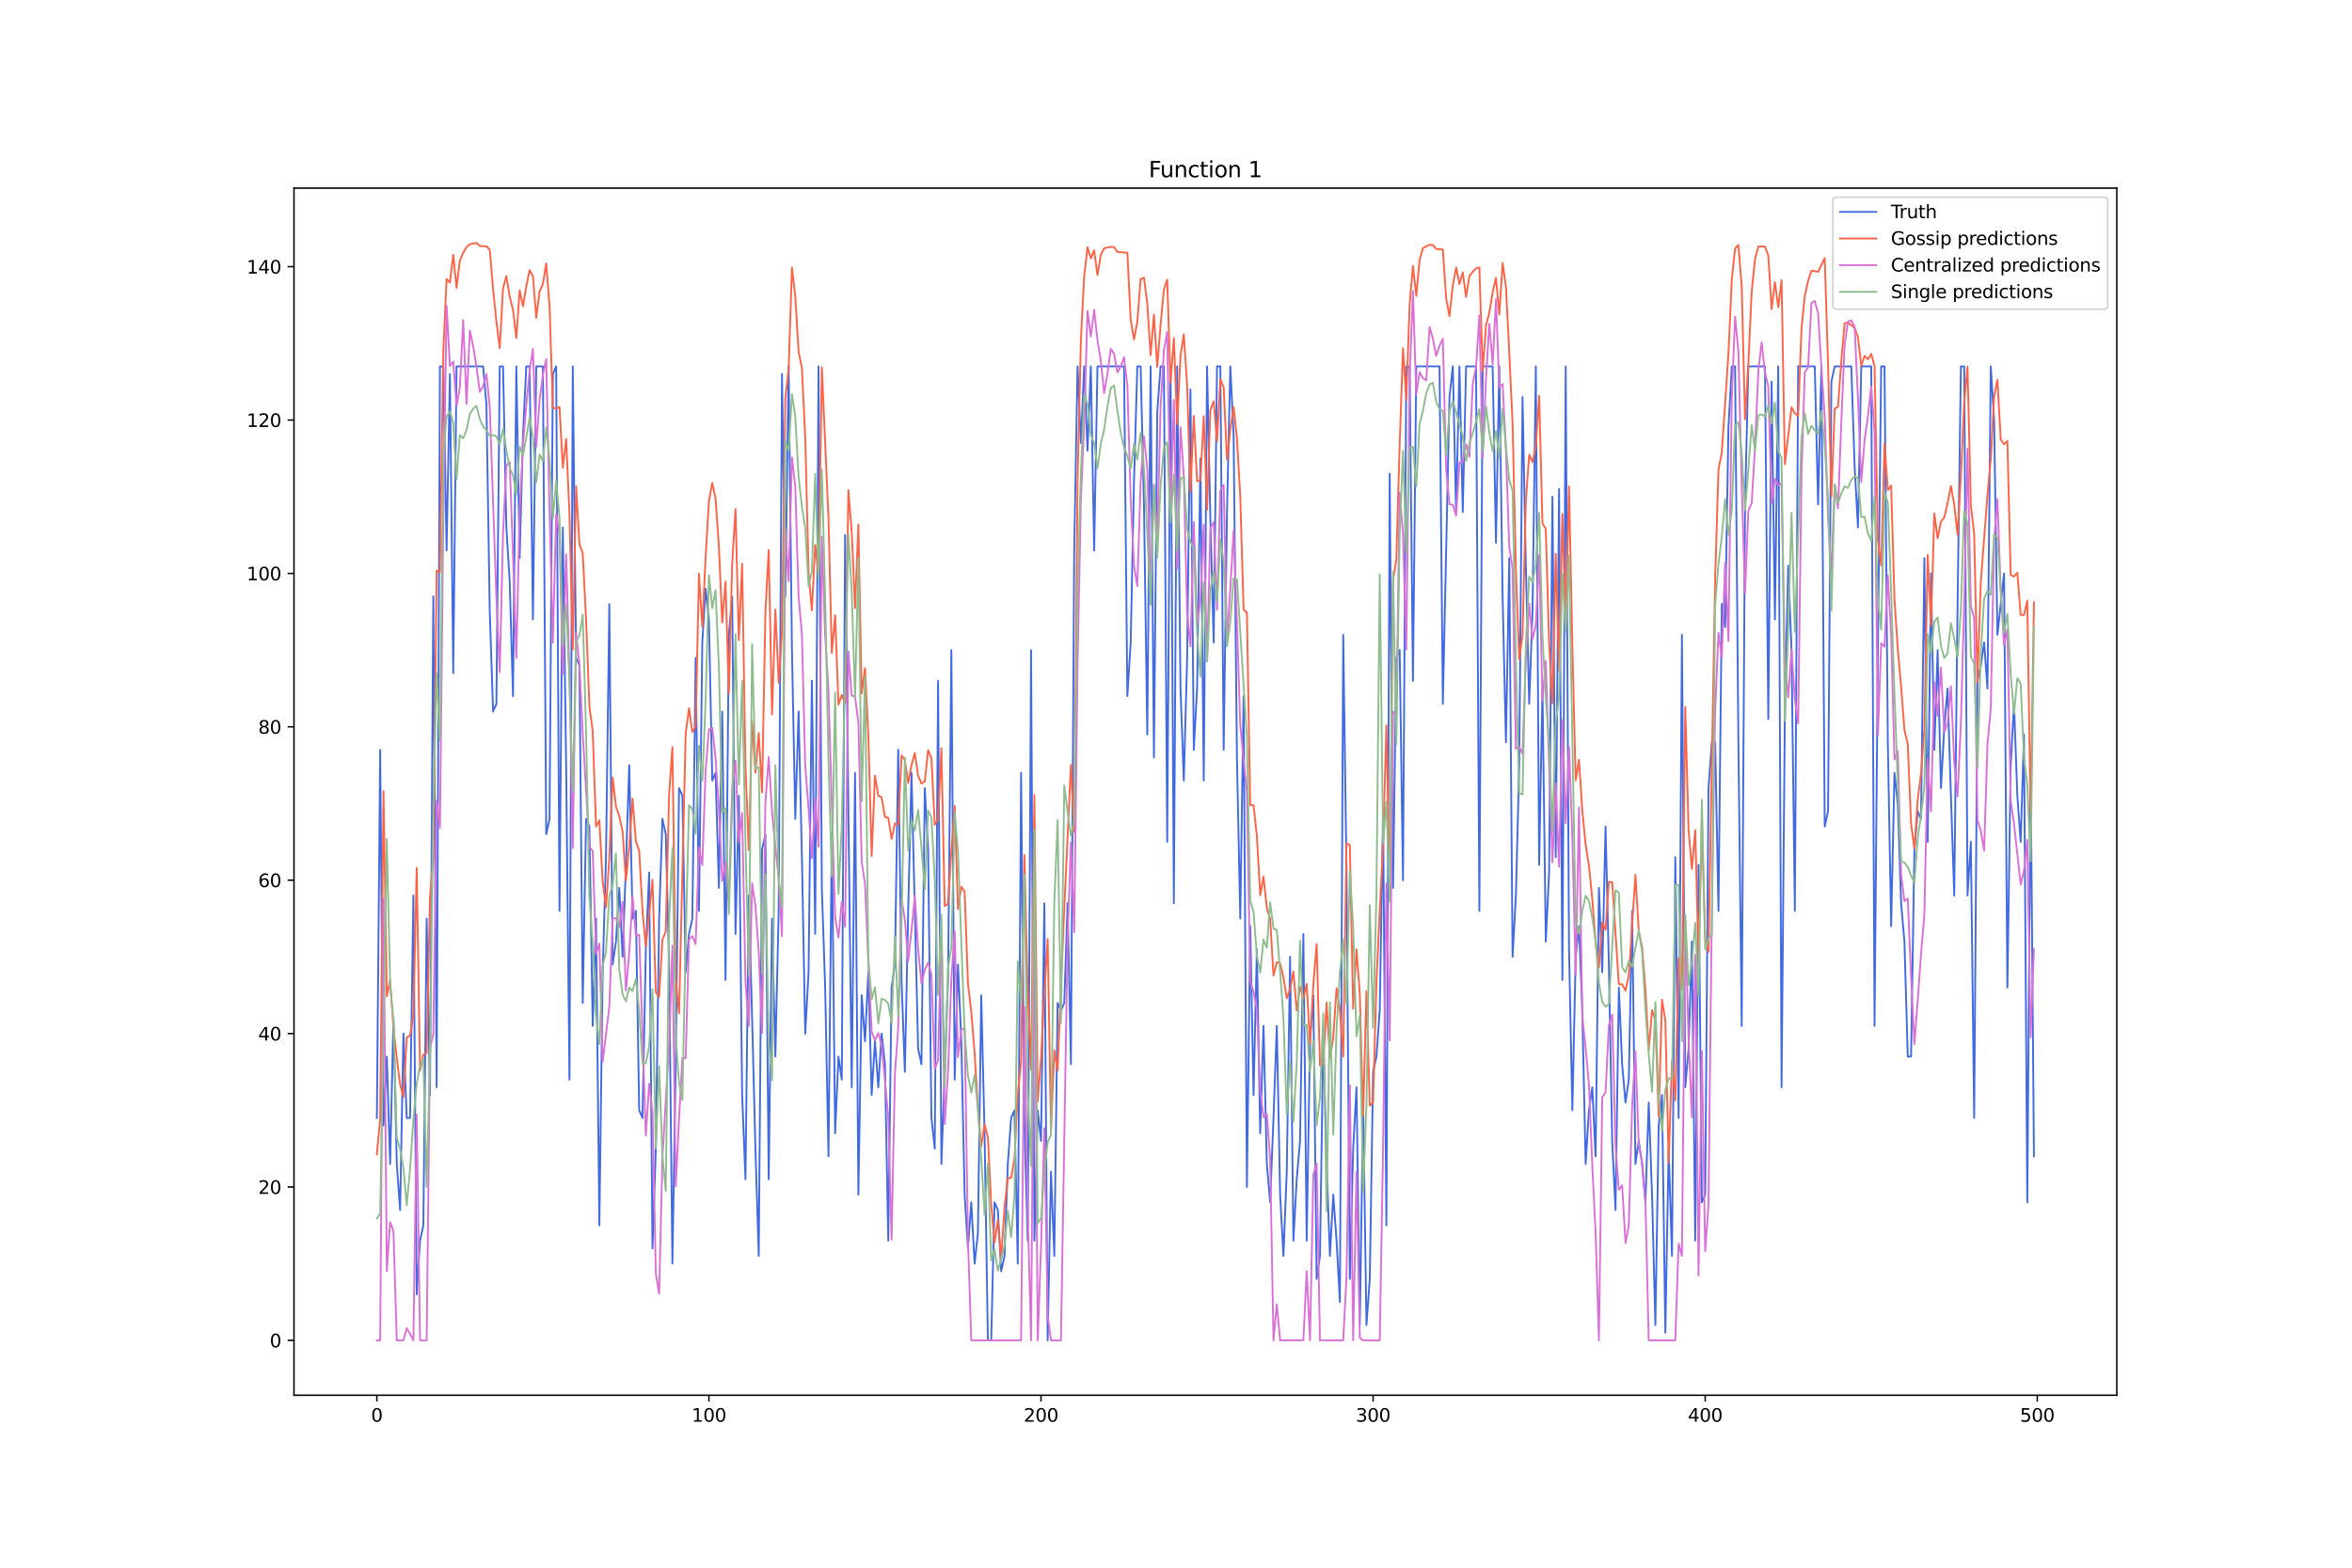 <?xml version="1.0" encoding="utf-8" standalone="no"?>
<!DOCTYPE svg PUBLIC "-//W3C//DTD SVG 1.1//EN"
  "http://www.w3.org/Graphics/SVG/1.1/DTD/svg11.dtd">
<svg xmlns:xlink="http://www.w3.org/1999/xlink" width="1296pt" height="864pt" viewBox="0 0 1296 864" xmlns="http://www.w3.org/2000/svg" version="1.1">
 <defs>
  <style type="text/css">*{stroke-linejoin: round; stroke-linecap: butt}</style>
 </defs>
 <g id="figure_1">
  <g id="patch_1">
   <path d="M 0 864 
L 1296 864 
L 1296 0 
L 0 0 
z
" style="fill: #ffffff"/>
  </g>
  <g id="axes_1">
   <g id="patch_2">
    <path d="M 162 768.96 
L 1166.4 768.96 
L 1166.4 103.68 
L 162 103.68 
z
" style="fill: #ffffff"/>
   </g>
   <g id="matplotlib.axis_1">
    <g id="xtick_1">
     <g id="line2d_1">
      <defs>
       <path id="m4242799172" d="M 0 0 
L 0 3.5 
" style="stroke: #000000; stroke-width: 0.8"/>
      </defs>
      <g>
       <use xlink:href="#m4242799172" x="207.655" y="768.96" style="stroke: #000000; stroke-width: 0.8"/>
      </g>
     </g>
     <g id="text_1">
      <!-- 0 -->
      <g transform="translate(204.473 783.558) scale(0.1 -0.1)">
       <defs>
        <path id="DejaVuSans-30" d="M 2034 4250 
Q 1547 4250 1301 3770 
Q 1056 3291 1056 2328 
Q 1056 1369 1301 889 
Q 1547 409 2034 409 
Q 2525 409 2770 889 
Q 3016 1369 3016 2328 
Q 3016 3291 2770 3770 
Q 2525 4250 2034 4250 
z
M 2034 4750 
Q 2819 4750 3233 4129 
Q 3647 3509 3647 2328 
Q 3647 1150 3233 529 
Q 2819 -91 2034 -91 
Q 1250 -91 836 529 
Q 422 1150 422 2328 
Q 422 3509 836 4129 
Q 1250 4750 2034 4750 
z
" transform="scale(0.016)"/>
       </defs>
       <use xlink:href="#DejaVuSans-30"/>
      </g>
     </g>
    </g>
    <g id="xtick_2">
     <g id="line2d_2">
      <g>
       <use xlink:href="#m4242799172" x="390.639" y="768.96" style="stroke: #000000; stroke-width: 0.8"/>
      </g>
     </g>
     <g id="text_2">
      <!-- 100 -->
      <g transform="translate(381.095 783.558) scale(0.1 -0.1)">
       <defs>
        <path id="DejaVuSans-31" d="M 794 531 
L 1825 531 
L 1825 4091 
L 703 3866 
L 703 4441 
L 1819 4666 
L 2450 4666 
L 2450 531 
L 3481 531 
L 3481 0 
L 794 0 
L 794 531 
z
" transform="scale(0.016)"/>
       </defs>
       <use xlink:href="#DejaVuSans-31"/>
       <use xlink:href="#DejaVuSans-30" x="63.623"/>
       <use xlink:href="#DejaVuSans-30" x="127.246"/>
      </g>
     </g>
    </g>
    <g id="xtick_3">
     <g id="line2d_3">
      <g>
       <use xlink:href="#m4242799172" x="573.623" y="768.96" style="stroke: #000000; stroke-width: 0.8"/>
      </g>
     </g>
     <g id="text_3">
      <!-- 200 -->
      <g transform="translate(564.079 783.558) scale(0.1 -0.1)">
       <defs>
        <path id="DejaVuSans-32" d="M 1228 531 
L 3431 531 
L 3431 0 
L 469 0 
L 469 531 
Q 828 903 1448 1529 
Q 2069 2156 2228 2338 
Q 2531 2678 2651 2914 
Q 2772 3150 2772 3378 
Q 2772 3750 2511 3984 
Q 2250 4219 1831 4219 
Q 1534 4219 1204 4116 
Q 875 4013 500 3803 
L 500 4441 
Q 881 4594 1212 4672 
Q 1544 4750 1819 4750 
Q 2544 4750 2975 4387 
Q 3406 4025 3406 3419 
Q 3406 3131 3298 2873 
Q 3191 2616 2906 2266 
Q 2828 2175 2409 1742 
Q 1991 1309 1228 531 
z
" transform="scale(0.016)"/>
       </defs>
       <use xlink:href="#DejaVuSans-32"/>
       <use xlink:href="#DejaVuSans-30" x="63.623"/>
       <use xlink:href="#DejaVuSans-30" x="127.246"/>
      </g>
     </g>
    </g>
    <g id="xtick_4">
     <g id="line2d_4">
      <g>
       <use xlink:href="#m4242799172" x="756.607" y="768.96" style="stroke: #000000; stroke-width: 0.8"/>
      </g>
     </g>
     <g id="text_4">
      <!-- 300 -->
      <g transform="translate(747.063 783.558) scale(0.1 -0.1)">
       <defs>
        <path id="DejaVuSans-33" d="M 2597 2516 
Q 3050 2419 3304 2112 
Q 3559 1806 3559 1356 
Q 3559 666 3084 287 
Q 2609 -91 1734 -91 
Q 1441 -91 1130 -33 
Q 819 25 488 141 
L 488 750 
Q 750 597 1062 519 
Q 1375 441 1716 441 
Q 2309 441 2620 675 
Q 2931 909 2931 1356 
Q 2931 1769 2642 2001 
Q 2353 2234 1838 2234 
L 1294 2234 
L 1294 2753 
L 1863 2753 
Q 2328 2753 2575 2939 
Q 2822 3125 2822 3475 
Q 2822 3834 2567 4026 
Q 2313 4219 1838 4219 
Q 1578 4219 1281 4162 
Q 984 4106 628 3988 
L 628 4550 
Q 988 4650 1302 4700 
Q 1616 4750 1894 4750 
Q 2613 4750 3031 4423 
Q 3450 4097 3450 3541 
Q 3450 3153 3228 2886 
Q 3006 2619 2597 2516 
z
" transform="scale(0.016)"/>
       </defs>
       <use xlink:href="#DejaVuSans-33"/>
       <use xlink:href="#DejaVuSans-30" x="63.623"/>
       <use xlink:href="#DejaVuSans-30" x="127.246"/>
      </g>
     </g>
    </g>
    <g id="xtick_5">
     <g id="line2d_5">
      <g>
       <use xlink:href="#m4242799172" x="939.591" y="768.96" style="stroke: #000000; stroke-width: 0.8"/>
      </g>
     </g>
     <g id="text_5">
      <!-- 400 -->
      <g transform="translate(930.047 783.558) scale(0.1 -0.1)">
       <defs>
        <path id="DejaVuSans-34" d="M 2419 4116 
L 825 1625 
L 2419 1625 
L 2419 4116 
z
M 2253 4666 
L 3047 4666 
L 3047 1625 
L 3713 1625 
L 3713 1100 
L 3047 1100 
L 3047 0 
L 2419 0 
L 2419 1100 
L 313 1100 
L 313 1709 
L 2253 4666 
z
" transform="scale(0.016)"/>
       </defs>
       <use xlink:href="#DejaVuSans-34"/>
       <use xlink:href="#DejaVuSans-30" x="63.623"/>
       <use xlink:href="#DejaVuSans-30" x="127.246"/>
      </g>
     </g>
    </g>
    <g id="xtick_6">
     <g id="line2d_6">
      <g>
       <use xlink:href="#m4242799172" x="1122.575" y="768.96" style="stroke: #000000; stroke-width: 0.8"/>
      </g>
     </g>
     <g id="text_6">
      <!-- 500 -->
      <g transform="translate(1113.032 783.558) scale(0.1 -0.1)">
       <defs>
        <path id="DejaVuSans-35" d="M 691 4666 
L 3169 4666 
L 3169 4134 
L 1269 4134 
L 1269 2991 
Q 1406 3038 1543 3061 
Q 1681 3084 1819 3084 
Q 2600 3084 3056 2656 
Q 3513 2228 3513 1497 
Q 3513 744 3044 326 
Q 2575 -91 1722 -91 
Q 1428 -91 1123 -41 
Q 819 9 494 109 
L 494 744 
Q 775 591 1075 516 
Q 1375 441 1709 441 
Q 2250 441 2565 725 
Q 2881 1009 2881 1497 
Q 2881 1984 2565 2268 
Q 2250 2553 1709 2553 
Q 1456 2553 1204 2497 
Q 953 2441 691 2322 
L 691 4666 
z
" transform="scale(0.016)"/>
       </defs>
       <use xlink:href="#DejaVuSans-35"/>
       <use xlink:href="#DejaVuSans-30" x="63.623"/>
       <use xlink:href="#DejaVuSans-30" x="127.246"/>
      </g>
     </g>
    </g>
   </g>
   <g id="matplotlib.axis_2">
    <g id="ytick_1">
     <g id="line2d_7">
      <defs>
       <path id="m49638435aa" d="M 0 0 
L -3.5 0 
" style="stroke: #000000; stroke-width: 0.8"/>
      </defs>
      <g>
       <use xlink:href="#m49638435aa" x="162" y="738.72" style="stroke: #000000; stroke-width: 0.8"/>
      </g>
     </g>
     <g id="text_7">
      <!-- 0 -->
      <g transform="translate(148.637 742.519) scale(0.1 -0.1)">
       <use xlink:href="#DejaVuSans-30"/>
      </g>
     </g>
    </g>
    <g id="ytick_2">
     <g id="line2d_8">
      <g>
       <use xlink:href="#m49638435aa" x="162" y="654.184" style="stroke: #000000; stroke-width: 0.8"/>
      </g>
     </g>
     <g id="text_8">
      <!-- 20 -->
      <g transform="translate(142.275 657.983) scale(0.1 -0.1)">
       <use xlink:href="#DejaVuSans-32"/>
       <use xlink:href="#DejaVuSans-30" x="63.623"/>
      </g>
     </g>
    </g>
    <g id="ytick_3">
     <g id="line2d_9">
      <g>
       <use xlink:href="#m49638435aa" x="162" y="569.648" style="stroke: #000000; stroke-width: 0.8"/>
      </g>
     </g>
     <g id="text_9">
      <!-- 40 -->
      <g transform="translate(142.275 573.448) scale(0.1 -0.1)">
       <use xlink:href="#DejaVuSans-34"/>
       <use xlink:href="#DejaVuSans-30" x="63.623"/>
      </g>
     </g>
    </g>
    <g id="ytick_4">
     <g id="line2d_10">
      <g>
       <use xlink:href="#m49638435aa" x="162" y="485.113" style="stroke: #000000; stroke-width: 0.8"/>
      </g>
     </g>
     <g id="text_10">
      <!-- 60 -->
      <g transform="translate(142.275 488.912) scale(0.1 -0.1)">
       <defs>
        <path id="DejaVuSans-36" d="M 2113 2584 
Q 1688 2584 1439 2293 
Q 1191 2003 1191 1497 
Q 1191 994 1439 701 
Q 1688 409 2113 409 
Q 2538 409 2786 701 
Q 3034 994 3034 1497 
Q 3034 2003 2786 2293 
Q 2538 2584 2113 2584 
z
M 3366 4563 
L 3366 3988 
Q 3128 4100 2886 4159 
Q 2644 4219 2406 4219 
Q 1781 4219 1451 3797 
Q 1122 3375 1075 2522 
Q 1259 2794 1537 2939 
Q 1816 3084 2150 3084 
Q 2853 3084 3261 2657 
Q 3669 2231 3669 1497 
Q 3669 778 3244 343 
Q 2819 -91 2113 -91 
Q 1303 -91 875 529 
Q 447 1150 447 2328 
Q 447 3434 972 4092 
Q 1497 4750 2381 4750 
Q 2619 4750 2861 4703 
Q 3103 4656 3366 4563 
z
" transform="scale(0.016)"/>
       </defs>
       <use xlink:href="#DejaVuSans-36"/>
       <use xlink:href="#DejaVuSans-30" x="63.623"/>
      </g>
     </g>
    </g>
    <g id="ytick_5">
     <g id="line2d_11">
      <g>
       <use xlink:href="#m49638435aa" x="162" y="400.577" style="stroke: #000000; stroke-width: 0.8"/>
      </g>
     </g>
     <g id="text_11">
      <!-- 80 -->
      <g transform="translate(142.275 404.376) scale(0.1 -0.1)">
       <defs>
        <path id="DejaVuSans-38" d="M 2034 2216 
Q 1584 2216 1326 1975 
Q 1069 1734 1069 1313 
Q 1069 891 1326 650 
Q 1584 409 2034 409 
Q 2484 409 2743 651 
Q 3003 894 3003 1313 
Q 3003 1734 2745 1975 
Q 2488 2216 2034 2216 
z
M 1403 2484 
Q 997 2584 770 2862 
Q 544 3141 544 3541 
Q 544 4100 942 4425 
Q 1341 4750 2034 4750 
Q 2731 4750 3128 4425 
Q 3525 4100 3525 3541 
Q 3525 3141 3298 2862 
Q 3072 2584 2669 2484 
Q 3125 2378 3379 2068 
Q 3634 1759 3634 1313 
Q 3634 634 3220 271 
Q 2806 -91 2034 -91 
Q 1263 -91 848 271 
Q 434 634 434 1313 
Q 434 1759 690 2068 
Q 947 2378 1403 2484 
z
M 1172 3481 
Q 1172 3119 1398 2916 
Q 1625 2713 2034 2713 
Q 2441 2713 2670 2916 
Q 2900 3119 2900 3481 
Q 2900 3844 2670 4047 
Q 2441 4250 2034 4250 
Q 1625 4250 1398 4047 
Q 1172 3844 1172 3481 
z
" transform="scale(0.016)"/>
       </defs>
       <use xlink:href="#DejaVuSans-38"/>
       <use xlink:href="#DejaVuSans-30" x="63.623"/>
      </g>
     </g>
    </g>
    <g id="ytick_6">
     <g id="line2d_12">
      <g>
       <use xlink:href="#m49638435aa" x="162" y="316.041" style="stroke: #000000; stroke-width: 0.8"/>
      </g>
     </g>
     <g id="text_12">
      <!-- 100 -->
      <g transform="translate(135.912 319.84) scale(0.1 -0.1)">
       <use xlink:href="#DejaVuSans-31"/>
       <use xlink:href="#DejaVuSans-30" x="63.623"/>
       <use xlink:href="#DejaVuSans-30" x="127.246"/>
      </g>
     </g>
    </g>
    <g id="ytick_7">
     <g id="line2d_13">
      <g>
       <use xlink:href="#m49638435aa" x="162" y="231.505" style="stroke: #000000; stroke-width: 0.8"/>
      </g>
     </g>
     <g id="text_13">
      <!-- 120 -->
      <g transform="translate(135.912 235.304) scale(0.1 -0.1)">
       <use xlink:href="#DejaVuSans-31"/>
       <use xlink:href="#DejaVuSans-32" x="63.623"/>
       <use xlink:href="#DejaVuSans-30" x="127.246"/>
      </g>
     </g>
    </g>
    <g id="ytick_8">
     <g id="line2d_14">
      <g>
       <use xlink:href="#m49638435aa" x="162" y="146.969" style="stroke: #000000; stroke-width: 0.8"/>
      </g>
     </g>
     <g id="text_14">
      <!-- 140 -->
      <g transform="translate(135.912 150.769) scale(0.1 -0.1)">
       <use xlink:href="#DejaVuSans-31"/>
       <use xlink:href="#DejaVuSans-34" x="63.623"/>
       <use xlink:href="#DejaVuSans-30" x="127.246"/>
      </g>
     </g>
    </g>
   </g>
   <g id="line2d_15">
    <path d="M 207.655 616.143 
L 209.484 413.257 
L 211.314 620.37 
L 213.144 582.329 
L 214.974 641.504 
L 216.804 561.195 
L 218.634 641.504 
L 220.463 666.865 
L 222.293 569.648 
L 224.123 616.143 
L 225.953 616.143 
L 227.783 493.566 
L 229.613 713.359 
L 231.442 683.772 
L 233.272 675.318 
L 235.102 506.247 
L 236.932 603.463 
L 238.762 328.721 
L 240.592 599.236 
L 242.422 201.918 
L 244.251 201.918 
L 246.081 303.361 
L 247.911 206.144 
L 249.741 370.989 
L 251.571 201.918 
L 266.209 201.918 
L 268.039 223.052 
L 269.869 337.175 
L 271.699 392.123 
L 273.529 387.896 
L 275.359 201.918 
L 277.189 201.918 
L 279.018 290.68 
L 280.848 320.268 
L 282.678 383.67 
L 284.508 201.918 
L 286.338 307.587 
L 288.168 239.959 
L 289.997 201.918 
L 291.827 201.918 
L 293.657 341.402 
L 295.487 201.918 
L 299.147 201.918 
L 300.976 459.752 
L 302.806 451.298 
L 304.636 206.144 
L 306.466 201.918 
L 308.296 502.02 
L 310.126 290.68 
L 311.956 421.711 
L 313.785 595.009 
L 315.615 201.918 
L 317.445 362.536 
L 319.275 366.762 
L 321.105 552.741 
L 322.935 451.298 
L 324.764 455.525 
L 326.594 565.422 
L 328.424 506.247 
L 330.254 675.318 
L 332.084 535.834 
L 333.914 472.432 
L 335.743 332.948 
L 337.573 531.607 
L 339.403 518.927 
L 341.233 489.339 
L 343.063 527.38 
L 344.893 476.659 
L 346.723 421.711 
L 348.552 506.247 
L 350.382 502.02 
L 352.212 611.916 
L 354.042 616.143 
L 355.872 523.154 
L 357.702 480.886 
L 359.531 687.999 
L 361.361 633.05 
L 363.191 506.247 
L 365.021 451.298 
L 366.851 459.752 
L 368.681 531.607 
L 370.51 696.452 
L 372.34 586.556 
L 374.17 434.391 
L 376 438.618 
L 377.83 535.834 
L 379.66 514.7 
L 381.489 506.247 
L 383.319 362.536 
L 385.149 502.02 
L 386.979 354.082 
L 388.809 324.495 
L 390.639 341.402 
L 392.469 430.164 
L 394.298 425.937 
L 396.128 489.339 
L 397.958 392.123 
L 399.788 540.061 
L 401.618 349.855 
L 403.448 328.721 
L 405.277 514.7 
L 407.107 438.618 
L 408.937 603.463 
L 410.767 649.957 
L 412.597 493.566 
L 414.427 561.195 
L 416.256 633.05 
L 418.086 692.225 
L 419.916 468.205 
L 421.746 459.752 
L 423.576 649.957 
L 425.406 506.247 
L 427.236 582.329 
L 429.065 502.02 
L 430.895 206.144 
L 432.725 328.721 
L 434.555 201.918 
L 436.385 358.309 
L 438.215 451.298 
L 440.044 392.123 
L 441.874 472.432 
L 443.704 569.648 
L 445.534 535.834 
L 447.364 375.216 
L 449.194 514.7 
L 451.023 201.918 
L 452.853 489.339 
L 454.683 544.288 
L 456.513 637.277 
L 458.343 459.752 
L 460.173 624.597 
L 462.003 582.329 
L 463.832 595.009 
L 465.662 294.907 
L 469.322 599.236 
L 471.152 425.937 
L 472.982 658.411 
L 474.811 548.514 
L 476.641 573.875 
L 478.471 535.834 
L 480.301 603.463 
L 482.131 573.875 
L 483.961 599.236 
L 485.79 569.648 
L 487.62 586.556 
L 489.45 683.772 
L 491.28 544.288 
L 493.11 531.607 
L 494.94 413.257 
L 496.77 540.061 
L 498.599 590.782 
L 500.429 502.02 
L 502.259 425.937 
L 505.919 578.102 
L 507.749 586.556 
L 509.578 434.391 
L 511.408 468.205 
L 513.238 616.143 
L 515.068 633.05 
L 516.898 375.216 
L 518.728 641.504 
L 522.387 540.061 
L 524.217 358.309 
L 526.047 595.009 
L 527.877 531.607 
L 529.707 573.875 
L 531.536 658.411 
L 533.366 687.999 
L 535.196 662.638 
L 537.026 696.452 
L 538.856 679.545 
L 540.686 548.514 
L 542.516 624.597 
L 544.345 738.72 
L 546.175 738.72 
L 548.005 662.638 
L 549.835 666.865 
L 551.665 700.679 
L 553.495 692.225 
L 555.324 641.504 
L 557.154 616.143 
L 558.984 611.916 
L 560.814 696.452 
L 562.644 425.937 
L 564.474 620.37 
L 566.303 683.772 
L 568.133 358.309 
L 569.963 683.772 
L 571.793 611.916 
L 573.623 628.823 
L 575.453 497.793 
L 577.283 738.72 
L 579.112 645.731 
L 580.942 692.225 
L 582.772 552.741 
L 584.602 556.968 
L 586.432 552.741 
L 588.262 497.793 
L 590.091 586.556 
L 591.921 303.361 
L 593.751 201.918 
L 595.581 244.185 
L 597.411 201.918 
L 599.241 248.412 
L 601.07 201.918 
L 602.9 303.361 
L 604.73 201.918 
L 619.369 201.918 
L 621.199 383.67 
L 623.029 354.082 
L 624.858 265.319 
L 626.688 201.918 
L 628.518 201.918 
L 630.348 278 
L 632.178 404.804 
L 634.008 201.918 
L 635.837 417.484 
L 637.667 227.278 
L 639.497 201.918 
L 641.327 201.918 
L 643.157 463.979 
L 644.987 201.918 
L 646.817 497.793 
L 648.646 201.918 
L 650.476 379.443 
L 652.306 430.164 
L 654.136 362.536 
L 655.966 214.598 
L 657.796 413.257 
L 659.625 379.443 
L 661.455 252.639 
L 663.285 430.164 
L 665.115 201.918 
L 666.945 286.453 
L 668.775 354.082 
L 670.604 201.918 
L 672.434 201.918 
L 674.264 413.257 
L 676.094 282.227 
L 677.924 201.918 
L 679.754 239.959 
L 681.583 417.484 
L 683.413 506.247 
L 685.243 383.67 
L 687.073 654.184 
L 688.903 510.473 
L 690.733 603.463 
L 692.563 523.154 
L 694.392 624.597 
L 696.222 565.422 
L 698.052 641.504 
L 699.882 662.638 
L 701.712 616.143 
L 703.542 565.422 
L 705.371 658.411 
L 707.201 692.225 
L 709.031 645.731 
L 710.861 527.38 
L 712.691 683.772 
L 714.521 649.957 
L 716.35 628.823 
L 718.18 514.7 
L 720.01 683.772 
L 721.84 573.875 
L 723.67 548.514 
L 725.5 704.906 
L 727.33 692.225 
L 729.159 569.648 
L 730.989 641.504 
L 732.819 692.225 
L 734.649 658.411 
L 736.479 683.772 
L 738.309 717.586 
L 740.138 349.855 
L 741.968 480.886 
L 743.798 704.906 
L 745.628 633.05 
L 747.458 599.236 
L 749.288 730.266 
L 751.117 607.689 
L 752.947 730.266 
L 754.777 704.906 
L 756.607 590.782 
L 758.437 582.329 
L 760.267 556.968 
L 762.097 447.071 
L 763.926 675.318 
L 765.756 261.093 
L 767.586 489.339 
L 769.416 362.536 
L 771.246 358.309 
L 773.076 485.113 
L 774.905 201.918 
L 776.735 201.918 
L 778.565 375.216 
L 780.395 201.918 
L 793.204 201.918 
L 795.034 387.896 
L 798.693 218.825 
L 800.523 201.918 
L 802.353 282.227 
L 804.183 201.918 
L 806.013 282.227 
L 807.843 201.918 
L 813.332 201.918 
L 815.162 502.02 
L 816.992 201.918 
L 822.481 201.918 
L 824.311 299.134 
L 826.141 201.918 
L 827.971 328.721 
L 829.801 409.03 
L 831.63 307.587 
L 833.46 527.38 
L 835.29 493.566 
L 837.12 421.711 
L 838.95 218.825 
L 840.78 311.814 
L 842.61 387.896 
L 844.439 337.175 
L 846.269 201.918 
L 848.099 476.659 
L 849.929 379.443 
L 851.759 518.927 
L 853.589 480.886 
L 855.418 273.773 
L 857.248 472.432 
L 859.078 269.546 
L 860.908 540.061 
L 862.738 201.918 
L 864.568 523.154 
L 866.397 611.916 
L 868.227 527.38 
L 870.057 510.473 
L 871.887 556.968 
L 873.717 641.504 
L 875.547 611.916 
L 877.377 599.236 
L 879.206 637.277 
L 881.036 489.339 
L 882.866 535.834 
L 884.696 455.525 
L 886.526 531.607 
L 888.356 628.823 
L 890.185 666.865 
L 892.015 544.288 
L 893.845 586.556 
L 895.675 607.689 
L 897.505 595.009 
L 899.335 502.02 
L 901.164 641.504 
L 902.994 628.823 
L 904.824 641.504 
L 906.654 662.638 
L 908.484 607.689 
L 910.314 658.411 
L 912.144 730.266 
L 913.973 620.37 
L 915.803 603.463 
L 917.633 734.493 
L 919.463 633.05 
L 921.293 692.225 
L 923.123 472.432 
L 924.952 616.143 
L 926.782 349.855 
L 928.612 599.236 
L 930.442 578.102 
L 932.272 518.927 
L 934.102 683.772 
L 935.931 476.659 
L 937.761 662.638 
L 939.591 658.411 
L 941.421 434.391 
L 943.251 409.03 
L 945.081 409.03 
L 946.911 502.02 
L 948.74 332.948 
L 950.57 345.628 
L 952.4 235.732 
L 954.23 201.918 
L 956.06 201.918 
L 957.89 409.03 
L 959.719 565.422 
L 961.549 278 
L 963.379 201.918 
L 972.528 201.918 
L 974.358 396.35 
L 976.188 210.371 
L 978.018 341.402 
L 979.848 201.918 
L 981.678 599.236 
L 983.507 392.123 
L 985.337 311.814 
L 987.167 358.309 
L 988.997 502.02 
L 990.827 201.918 
L 999.976 201.918 
L 1001.806 278 
L 1003.636 201.918 
L 1005.465 455.525 
L 1007.295 447.071 
L 1009.125 210.371 
L 1010.955 201.918 
L 1020.104 201.918 
L 1021.934 256.866 
L 1023.764 290.68 
L 1025.594 201.918 
L 1031.083 201.918 
L 1032.913 565.422 
L 1034.743 358.309 
L 1036.573 201.918 
L 1038.403 201.918 
L 1040.232 409.03 
L 1042.062 510.473 
L 1043.892 425.937 
L 1045.722 442.845 
L 1047.552 497.793 
L 1049.382 518.927 
L 1051.211 582.329 
L 1053.041 582.329 
L 1054.871 468.205 
L 1056.701 447.071 
L 1058.531 451.298 
L 1060.361 307.587 
L 1062.191 463.979 
L 1064.02 316.041 
L 1065.85 413.257 
L 1067.68 358.309 
L 1069.51 434.391 
L 1071.34 400.577 
L 1073.17 379.443 
L 1074.999 438.618 
L 1076.829 493.566 
L 1078.659 332.948 
L 1080.489 201.918 
L 1082.319 201.918 
L 1084.149 493.566 
L 1085.978 463.979 
L 1087.808 616.143 
L 1089.638 375.216 
L 1091.468 366.762 
L 1093.298 354.082 
L 1095.128 379.443 
L 1096.958 201.918 
L 1098.787 231.505 
L 1100.617 349.855 
L 1104.277 316.041 
L 1106.107 544.288 
L 1107.937 421.711 
L 1109.766 387.896 
L 1111.596 438.618 
L 1113.426 463.979 
L 1115.256 404.804 
L 1117.086 662.638 
L 1118.916 421.711 
L 1120.745 637.277 
L 1120.745 637.277 
" clip-path="url(#p3ffd2b8158)" style="fill: none; stroke: #4169e1; stroke-linecap: square"/>
   </g>
   <g id="line2d_16">
    <path d="M 207.655 636.211 
L 209.484 616.679 
L 211.314 436.017 
L 213.144 549.148 
L 214.974 540.235 
L 216.804 566.661 
L 218.634 583.137 
L 220.463 597.586 
L 222.293 604.573 
L 224.123 571.937 
L 225.953 570.587 
L 227.783 559.629 
L 229.613 478.276 
L 231.442 590.088 
L 233.272 581.206 
L 235.102 580.31 
L 236.932 494.142 
L 238.762 472.652 
L 240.592 314.512 
L 242.422 315.286 
L 244.251 194.096 
L 246.081 153.689 
L 247.911 155.777 
L 249.741 140.424 
L 251.571 158.679 
L 253.401 143.669 
L 255.23 139.292 
L 257.06 136.213 
L 258.89 134.592 
L 262.55 133.92 
L 264.38 135.552 
L 268.039 135.783 
L 269.869 137.617 
L 271.699 159.359 
L 273.529 177.193 
L 275.359 191.897 
L 277.189 158.877 
L 279.018 152.179 
L 280.848 163.389 
L 282.678 170.916 
L 284.508 186.291 
L 286.338 160.045 
L 288.168 168.812 
L 289.997 157.848 
L 291.827 148.854 
L 293.657 152.265 
L 295.487 175.216 
L 297.317 160.651 
L 299.147 156.577 
L 300.976 145.2 
L 302.806 168.774 
L 304.636 224.727 
L 306.466 225.197 
L 308.296 224.295 
L 310.126 257.724 
L 311.956 241.906 
L 313.785 283.125 
L 315.615 358.075 
L 317.445 268.038 
L 319.275 299.839 
L 321.105 304.978 
L 322.935 341.349 
L 324.764 389.234 
L 326.594 402.841 
L 328.424 455.524 
L 330.254 452.126 
L 332.084 485.954 
L 333.914 500.079 
L 335.743 472.986 
L 337.573 428.521 
L 339.403 444.495 
L 341.233 449.721 
L 343.063 458.141 
L 344.893 485.353 
L 346.723 466.672 
L 348.552 440.126 
L 350.382 463.745 
L 352.212 468.8 
L 354.042 502.368 
L 355.872 521.722 
L 359.531 484.895 
L 361.361 546.766 
L 363.191 549.458 
L 365.021 517.895 
L 366.851 513.284 
L 368.681 437.792 
L 370.51 411.734 
L 372.34 539.565 
L 374.17 558.569 
L 377.83 404.352 
L 379.66 390.291 
L 381.489 403.416 
L 383.319 400.576 
L 385.149 316.19 
L 386.979 345.509 
L 388.809 307.09 
L 390.639 276.131 
L 392.469 266.152 
L 394.298 274.909 
L 396.128 301.134 
L 397.958 343.109 
L 399.788 320.547 
L 401.618 381.972 
L 403.448 310.634 
L 405.277 280.565 
L 407.107 352.834 
L 408.937 310.718 
L 410.767 422.488 
L 412.597 468.499 
L 414.427 397.573 
L 416.256 425.761 
L 418.086 403.898 
L 419.916 436.712 
L 421.746 337.495 
L 423.576 303.047 
L 425.406 393.793 
L 427.236 335.972 
L 429.065 376.297 
L 430.895 348.146 
L 432.725 219.832 
L 434.555 203.272 
L 436.385 147.441 
L 438.215 163.206 
L 440.044 193.81 
L 441.874 202.932 
L 443.704 241.094 
L 445.534 315.356 
L 447.364 336.382 
L 449.194 300.365 
L 451.023 317.383 
L 452.853 202.493 
L 456.513 285.732 
L 458.343 359.863 
L 460.173 339.123 
L 462.003 388.309 
L 463.832 383.034 
L 465.662 387.687 
L 467.492 270.124 
L 469.322 293.428 
L 471.152 335.179 
L 472.982 289.079 
L 474.811 382.241 
L 476.641 368.24 
L 478.471 405.661 
L 480.301 471.758 
L 482.131 427.459 
L 483.961 438.55 
L 485.79 439.396 
L 487.62 450.219 
L 489.45 450.663 
L 491.28 462.335 
L 493.11 453.887 
L 494.94 454.382 
L 496.77 416.434 
L 498.599 418.859 
L 500.429 431.472 
L 502.259 421.667 
L 504.089 414.961 
L 505.919 427.624 
L 507.749 431.804 
L 509.578 430.709 
L 511.408 413.47 
L 513.238 417.805 
L 515.068 454.584 
L 516.898 451.492 
L 518.728 412.336 
L 520.557 499.396 
L 522.387 498.052 
L 524.217 469.148 
L 526.047 444.126 
L 527.877 501.034 
L 529.707 488.714 
L 531.536 491.507 
L 533.366 542.223 
L 535.196 557.566 
L 537.026 580.237 
L 538.856 610.672 
L 540.686 631.78 
L 542.516 619.754 
L 544.345 626.79 
L 546.175 663.625 
L 548.005 684.888 
L 549.835 672.404 
L 551.665 694.15 
L 553.495 665.48 
L 555.324 649.393 
L 557.154 649.158 
L 558.984 638.577 
L 560.814 602.94 
L 562.644 584.888 
L 564.474 471.275 
L 566.303 546.453 
L 568.133 589.525 
L 569.963 438.151 
L 571.793 607.141 
L 573.623 583.395 
L 575.453 547.299 
L 577.283 517.498 
L 579.112 623.187 
L 580.942 578.826 
L 582.772 590.017 
L 584.602 543.555 
L 586.432 500.659 
L 590.091 421.59 
L 591.921 458.473 
L 593.751 265.22 
L 595.581 187.75 
L 597.411 152.219 
L 599.241 136.22 
L 601.07 142.436 
L 602.9 137.974 
L 604.73 151.64 
L 606.56 140.472 
L 608.39 136.869 
L 610.22 136.372 
L 612.05 136.06 
L 613.879 136.154 
L 615.709 138.838 
L 619.369 139.182 
L 621.199 139.34 
L 623.029 176.145 
L 624.858 187.107 
L 626.688 177.378 
L 628.518 153.741 
L 630.348 153.014 
L 632.178 167.397 
L 634.008 195.647 
L 635.837 173.454 
L 637.667 202.259 
L 639.497 178.982 
L 641.327 159.55 
L 643.157 154.134 
L 644.987 210.806 
L 646.817 186.348 
L 648.646 233.816 
L 650.476 196.025 
L 652.306 184.291 
L 654.136 212.497 
L 655.966 270.883 
L 657.796 229.281 
L 659.625 265.257 
L 661.455 264.694 
L 663.285 229.371 
L 665.115 281.043 
L 666.945 225.88 
L 668.775 221.127 
L 670.604 243.321 
L 672.434 208.959 
L 674.264 213.523 
L 676.094 253.211 
L 677.924 236.669 
L 679.754 224.477 
L 681.583 241.52 
L 683.413 273.713 
L 685.243 335.815 
L 687.073 337.735 
L 688.903 443.621 
L 690.733 443.825 
L 692.563 460.763 
L 694.392 493.373 
L 696.222 483.17 
L 698.052 500.425 
L 699.882 506.358 
L 701.712 537.621 
L 703.542 530.3 
L 705.371 530.93 
L 707.201 538.579 
L 709.031 550.215 
L 710.861 545.162 
L 712.691 535.434 
L 714.521 556.943 
L 716.35 543.902 
L 718.18 550.371 
L 720.01 542.222 
L 721.84 575.433 
L 723.67 542.691 
L 725.5 520.327 
L 727.33 587.207 
L 729.159 585.81 
L 730.989 552.626 
L 732.819 583.14 
L 734.649 571.857 
L 736.479 544.677 
L 738.309 556.553 
L 740.138 582.37 
L 741.968 464.745 
L 743.798 465.757 
L 745.628 555.885 
L 747.458 523.183 
L 749.288 548.201 
L 751.117 615.011 
L 752.947 546.256 
L 754.777 609.411 
L 756.607 607.522 
L 758.437 541.359 
L 760.267 501.58 
L 762.097 465.557 
L 763.926 399.759 
L 765.756 492.184 
L 767.586 319.64 
L 769.416 308.176 
L 771.246 244.819 
L 773.076 191.923 
L 774.905 220.112 
L 776.735 167.521 
L 778.565 146.526 
L 780.395 163.064 
L 782.225 143.201 
L 784.055 136.778 
L 785.884 135.752 
L 787.714 134.93 
L 789.544 135.042 
L 791.374 137.187 
L 795.034 137.533 
L 796.864 164.483 
L 798.693 174.216 
L 800.523 157.327 
L 802.353 147.383 
L 804.183 156.564 
L 806.013 150.117 
L 807.843 163.599 
L 809.672 152.078 
L 811.502 149.793 
L 813.332 147.912 
L 815.162 147.339 
L 816.992 204.503 
L 818.822 179.232 
L 820.651 172.34 
L 822.481 161.208 
L 824.311 153.109 
L 826.141 173.416 
L 827.971 144.989 
L 829.801 158.029 
L 831.63 193.946 
L 833.46 233.361 
L 835.29 314.14 
L 837.12 363.236 
L 838.95 350.048 
L 840.78 275.995 
L 842.61 250.609 
L 844.439 254.688 
L 846.269 246.082 
L 848.099 218.185 
L 849.929 288.495 
L 851.759 291.483 
L 853.589 354.273 
L 855.418 387.593 
L 857.248 305.192 
L 859.078 369.723 
L 860.908 283.24 
L 862.738 344.833 
L 864.568 268.008 
L 866.397 356.09 
L 868.227 430.094 
L 870.057 418.726 
L 871.887 446.785 
L 873.717 465.361 
L 875.547 477.255 
L 877.377 495.448 
L 879.206 519.024 
L 881.036 533.301 
L 882.866 508.457 
L 884.696 512.427 
L 886.526 486.014 
L 888.356 486.167 
L 892.015 542.435 
L 893.845 542.482 
L 895.675 545.937 
L 897.505 537.537 
L 901.164 482.152 
L 902.994 513.191 
L 904.824 522.005 
L 906.654 544.822 
L 908.484 578.645 
L 910.314 556.716 
L 912.144 562.326 
L 913.973 615.297 
L 915.803 550.934 
L 917.633 562.421 
L 919.463 640.828 
L 921.293 584.579 
L 923.123 606.445 
L 924.952 528.054 
L 926.782 545.541 
L 928.612 389.618 
L 930.442 457.689 
L 932.272 478.924 
L 934.102 457.531 
L 935.931 528.331 
L 937.761 453.132 
L 939.591 517.457 
L 941.421 524.584 
L 945.081 318.905 
L 946.911 258.752 
L 948.74 249.522 
L 952.4 195.138 
L 954.23 154.493 
L 956.06 136.952 
L 957.89 135.021 
L 959.719 157.773 
L 961.549 231.061 
L 963.379 200.098 
L 965.209 160.938 
L 967.039 142.885 
L 968.869 135.941 
L 970.698 135.801 
L 972.528 135.926 
L 974.358 140.745 
L 976.188 170.389 
L 978.018 155.453 
L 979.848 169.361 
L 981.678 154.486 
L 983.507 255.912 
L 987.167 224.488 
L 988.997 227.779 
L 990.827 229.209 
L 992.657 181.171 
L 994.486 163.095 
L 996.316 154.753 
L 998.146 149.113 
L 1001.806 149.799 
L 1005.465 142.224 
L 1007.295 201.019 
L 1009.125 273.648 
L 1010.955 225.169 
L 1012.785 224.192 
L 1014.615 198.527 
L 1016.444 178.089 
L 1018.274 177.963 
L 1020.104 179.128 
L 1021.934 180.766 
L 1023.764 185.676 
L 1025.594 201.544 
L 1027.424 196.156 
L 1029.253 198.014 
L 1031.083 195.045 
L 1032.913 201.754 
L 1034.743 297.613 
L 1036.573 311.866 
L 1038.403 244.575 
L 1040.232 270.088 
L 1042.062 267.587 
L 1043.892 330.248 
L 1045.722 357.713 
L 1047.552 378.273 
L 1049.382 402.305 
L 1051.211 409.928 
L 1053.041 454.152 
L 1054.871 467.675 
L 1056.701 440.858 
L 1058.531 426.359 
L 1060.361 401.465 
L 1062.191 305.842 
L 1064.02 344.82 
L 1065.85 282.979 
L 1067.68 296.631 
L 1069.51 287.508 
L 1071.34 285.191 
L 1073.17 277.151 
L 1074.999 267.866 
L 1076.829 278.062 
L 1078.659 294.795 
L 1080.489 262.228 
L 1082.319 221.61 
L 1084.149 202.115 
L 1085.978 278.593 
L 1087.808 294.349 
L 1089.638 375.845 
L 1091.468 320.44 
L 1095.128 272.897 
L 1096.958 253.25 
L 1098.787 218.589 
L 1100.617 209.367 
L 1102.447 242.321 
L 1104.277 244.856 
L 1106.107 242.991 
L 1107.937 316.877 
L 1109.766 317.727 
L 1111.596 315.661 
L 1113.426 338.864 
L 1115.256 338.998 
L 1117.086 331.086 
L 1118.916 448.845 
L 1120.745 331.964 
L 1120.745 331.964 
" clip-path="url(#p3ffd2b8158)" style="fill: none; stroke: #ff6347; stroke-linecap: square"/>
   </g>
   <g id="line2d_17">
    <path d="M 207.655 738.72 
L 209.484 738.72 
L 211.314 495.048 
L 213.144 700.537 
L 214.974 673.519 
L 216.804 678.549 
L 218.634 738.72 
L 222.293 738.72 
L 224.123 731.982 
L 225.953 735.228 
L 227.783 738.72 
L 229.613 614.248 
L 231.442 738.72 
L 235.102 738.72 
L 236.932 577.516 
L 238.762 569.939 
L 240.592 441.245 
L 242.422 456.309 
L 244.251 287.218 
L 246.081 168.509 
L 247.911 201.769 
L 249.741 199.284 
L 251.571 223.69 
L 253.401 213.52 
L 255.23 176.375 
L 257.06 222.567 
L 258.89 182.156 
L 260.72 190.78 
L 262.55 202.026 
L 264.38 215.989 
L 266.209 212.864 
L 268.039 206.136 
L 269.869 224.333 
L 273.529 329.291 
L 275.359 370.539 
L 277.189 293.802 
L 279.018 256.51 
L 280.848 254.654 
L 282.678 305.972 
L 284.508 362.668 
L 286.338 281.36 
L 288.168 245.277 
L 289.997 223.291 
L 291.827 204.24 
L 293.657 192.25 
L 295.487 246.241 
L 297.317 220.658 
L 299.147 206.546 
L 300.976 197.86 
L 302.806 281.832 
L 304.636 354.203 
L 306.466 283.198 
L 308.296 294.615 
L 310.126 371.494 
L 311.956 305.45 
L 313.785 371.523 
L 315.615 467.337 
L 317.445 348.583 
L 319.275 366.279 
L 321.105 404.525 
L 324.764 466.606 
L 326.594 469.063 
L 328.424 525.847 
L 330.254 519.977 
L 332.084 585.153 
L 335.743 555.014 
L 337.573 505.992 
L 339.403 506.101 
L 341.233 511.07 
L 343.063 496.926 
L 344.893 545.84 
L 346.723 525.247 
L 348.552 494.099 
L 350.382 515.524 
L 352.212 515.212 
L 355.872 625.856 
L 357.702 597.278 
L 359.531 613.167 
L 361.361 701.7 
L 363.191 713.1 
L 365.021 637.703 
L 368.681 575.715 
L 370.51 521.175 
L 372.34 653.904 
L 374.17 616.516 
L 376 583.122 
L 377.83 583.126 
L 379.66 517.717 
L 381.489 515.941 
L 383.319 520.353 
L 385.149 467.06 
L 386.979 476.745 
L 388.809 424.607 
L 390.639 402.034 
L 392.469 401.155 
L 394.298 417.891 
L 396.128 445.663 
L 397.958 485.513 
L 399.788 475.005 
L 401.618 496.764 
L 403.448 434.725 
L 405.277 419.231 
L 407.107 464.153 
L 408.937 448.017 
L 410.767 541.364 
L 412.597 565.397 
L 414.427 486.714 
L 416.256 499.207 
L 418.086 524.902 
L 419.916 569.413 
L 421.746 442.505 
L 423.576 417.235 
L 425.406 447.402 
L 427.236 466.583 
L 429.065 483.751 
L 430.895 516.014 
L 432.725 291.578 
L 434.555 320.303 
L 436.385 252.054 
L 438.215 268.165 
L 440.044 328.789 
L 441.874 350.005 
L 443.704 422.102 
L 445.534 445.829 
L 447.364 472.96 
L 449.194 439.898 
L 451.023 466.643 
L 452.853 295.779 
L 454.683 350.323 
L 456.513 381.075 
L 460.173 505.744 
L 462.003 516.73 
L 463.832 497.06 
L 465.662 510.7 
L 467.492 358.975 
L 469.322 383.333 
L 471.152 383.928 
L 472.982 398.299 
L 474.811 474.874 
L 476.641 487.152 
L 478.471 530.028 
L 480.301 568.671 
L 482.131 573.367 
L 483.961 569.401 
L 485.79 575.599 
L 489.45 615.686 
L 491.28 683.117 
L 493.11 591.678 
L 494.94 566.488 
L 496.77 495.677 
L 498.599 506.784 
L 500.429 529.758 
L 502.259 512.917 
L 504.089 493.483 
L 505.919 523.376 
L 507.749 541.928 
L 509.578 534.501 
L 511.408 530.488 
L 513.238 537.249 
L 515.068 589.051 
L 516.898 584.231 
L 518.728 512.638 
L 520.557 619.511 
L 522.387 590.693 
L 524.217 539.498 
L 526.047 513.23 
L 527.877 582.655 
L 529.707 567.54 
L 531.536 566.427 
L 533.366 683.119 
L 535.196 738.72 
L 562.644 738.72 
L 564.474 555.111 
L 566.303 668.136 
L 568.133 738.72 
L 569.963 501.055 
L 571.793 738.72 
L 573.623 687.568 
L 575.453 621.716 
L 577.283 725.232 
L 579.112 738.72 
L 584.602 738.72 
L 588.262 517.25 
L 590.091 464.278 
L 591.921 513.836 
L 593.751 366.951 
L 595.581 275.608 
L 597.411 233.233 
L 599.241 171.394 
L 601.07 185.472 
L 602.9 170.786 
L 604.73 187.575 
L 606.56 198.598 
L 608.39 216.726 
L 610.22 206.177 
L 612.05 192.264 
L 613.879 194.897 
L 615.709 205.289 
L 617.539 202 
L 619.369 196.85 
L 621.199 212.241 
L 623.029 275.277 
L 624.858 311.524 
L 626.688 323.021 
L 628.518 265.608 
L 630.348 240.386 
L 632.178 258.744 
L 634.008 324.306 
L 635.837 266.956 
L 637.667 297.832 
L 639.497 224.544 
L 641.327 193.094 
L 643.157 182.918 
L 644.987 284.909 
L 646.817 220.419 
L 648.646 313.454 
L 650.476 235.462 
L 652.306 262.386 
L 654.136 338.289 
L 655.966 356.287 
L 657.796 287.734 
L 659.625 344.4 
L 661.455 331.071 
L 663.285 289.218 
L 665.115 364.33 
L 666.945 291.078 
L 668.775 287.762 
L 670.604 336.035 
L 672.434 270.436 
L 674.264 267.266 
L 676.094 352.596 
L 677.924 324.495 
L 679.754 292.391 
L 681.583 342.84 
L 683.413 399.668 
L 685.243 419.104 
L 687.073 436 
L 688.903 540.719 
L 690.733 546.8 
L 692.563 555.981 
L 694.392 601.14 
L 696.222 615.682 
L 698.052 613.941 
L 699.882 638.76 
L 701.712 738.72 
L 703.542 718.921 
L 705.371 738.72 
L 718.18 738.633 
L 720.01 700.586 
L 721.84 738.72 
L 723.67 647.312 
L 725.5 641.13 
L 727.33 738.72 
L 740.138 738.72 
L 741.968 703.191 
L 743.798 598.229 
L 745.628 738.72 
L 747.458 645.782 
L 749.288 737.296 
L 751.117 738.72 
L 760.267 738.72 
L 762.097 632.605 
L 763.926 486.992 
L 765.756 573.441 
L 767.586 392.185 
L 769.416 393.317 
L 771.246 271.288 
L 773.076 294.027 
L 774.905 358.019 
L 776.735 208.187 
L 778.565 160.438 
L 780.395 217.337 
L 782.225 205.098 
L 784.055 208.465 
L 785.884 209.542 
L 787.714 180.25 
L 789.544 186.737 
L 791.374 196.207 
L 793.204 190.474 
L 795.034 186.714 
L 796.864 258.978 
L 798.693 277.926 
L 800.523 278.186 
L 802.353 284.254 
L 804.183 254.918 
L 806.013 254.192 
L 807.843 244.972 
L 809.672 251.723 
L 811.502 211.864 
L 813.332 202.204 
L 815.162 173.871 
L 816.992 252.435 
L 818.822 208.15 
L 820.651 178.511 
L 822.481 200.817 
L 824.311 164.926 
L 826.141 213.483 
L 827.971 211.61 
L 829.801 247.681 
L 831.63 301.181 
L 833.46 313.428 
L 835.29 412.742 
L 837.12 411.565 
L 838.95 415.428 
L 840.78 362.699 
L 842.61 332.672 
L 844.439 352.215 
L 846.269 344.524 
L 848.099 305.852 
L 849.929 386.277 
L 851.759 364.314 
L 853.589 422.169 
L 855.418 475.236 
L 857.248 431.643 
L 859.078 477.701 
L 860.908 396.848 
L 862.738 453.769 
L 864.568 411.742 
L 866.397 461.93 
L 868.227 537.058 
L 870.057 444.999 
L 871.887 560.258 
L 873.717 577.543 
L 875.547 597.901 
L 877.377 642.232 
L 879.206 679.411 
L 881.036 738.72 
L 882.866 604.651 
L 884.696 602.061 
L 886.526 565.052 
L 888.356 559.161 
L 890.185 631.878 
L 892.015 655.749 
L 893.845 653.278 
L 895.675 685.173 
L 897.505 675.354 
L 899.335 609.581 
L 901.164 579.471 
L 902.994 631.182 
L 904.824 640.464 
L 906.654 661.978 
L 908.484 738.72 
L 923.123 738.72 
L 924.952 685.385 
L 926.782 692.223 
L 928.612 506.872 
L 930.442 572.193 
L 932.272 615.757 
L 934.102 526.214 
L 935.931 702.984 
L 937.761 579.283 
L 939.591 689.61 
L 941.421 664.014 
L 943.251 502.042 
L 945.081 392.544 
L 946.911 348.762 
L 948.74 362.421 
L 950.57 310.184 
L 952.4 353.328 
L 954.23 219.638 
L 956.06 174.509 
L 957.89 193.712 
L 959.719 267.379 
L 961.549 326.826 
L 963.379 281.459 
L 965.209 277.372 
L 967.039 246.598 
L 968.869 204.56 
L 970.698 188.609 
L 972.528 205.313 
L 974.358 212.92 
L 976.188 277.147 
L 978.018 264.005 
L 979.848 267.505 
L 981.678 266.25 
L 983.507 364.341 
L 985.337 384.338 
L 987.167 357.868 
L 988.997 385.408 
L 990.827 398.712 
L 992.657 261.255 
L 994.486 205.106 
L 996.316 202.437 
L 998.146 166.944 
L 999.976 165.839 
L 1001.806 172.78 
L 1003.636 202.348 
L 1005.465 229.691 
L 1007.295 285.233 
L 1009.125 316.87 
L 1010.955 267.073 
L 1012.785 280.077 
L 1014.615 232.22 
L 1016.444 189.764 
L 1018.274 177.28 
L 1020.104 176.599 
L 1021.934 180.19 
L 1023.764 218.917 
L 1025.594 265.581 
L 1027.424 242.653 
L 1029.253 229.484 
L 1031.083 213.027 
L 1032.913 237.743 
L 1034.743 405.388 
L 1036.573 354.475 
L 1038.403 356.499 
L 1040.232 317.077 
L 1042.062 350.078 
L 1043.892 418.609 
L 1045.722 413.852 
L 1047.552 482.169 
L 1049.382 496.643 
L 1051.211 495.181 
L 1053.041 538.072 
L 1054.871 575.401 
L 1056.701 551.599 
L 1058.531 525.6 
L 1060.361 504.026 
L 1062.191 418.291 
L 1064.02 447.141 
L 1065.85 376.136 
L 1067.68 394.564 
L 1069.51 367.93 
L 1071.34 403.439 
L 1073.17 398.399 
L 1074.999 378.108 
L 1076.829 420.203 
L 1078.659 438.959 
L 1080.489 398.483 
L 1082.319 331.991 
L 1084.149 247.297 
L 1085.978 334.295 
L 1087.808 340.47 
L 1089.638 452.174 
L 1091.468 457.921 
L 1093.298 468.81 
L 1095.128 410.254 
L 1096.958 390.477 
L 1098.787 297.822 
L 1100.617 275.148 
L 1102.447 325.352 
L 1104.277 355.65 
L 1106.107 346.682 
L 1107.937 441.265 
L 1109.766 453.918 
L 1113.426 487.498 
L 1115.256 479.985 
L 1117.086 462.852 
L 1118.916 571.686 
L 1120.745 523.178 
L 1120.745 523.178 
" clip-path="url(#p3ffd2b8158)" style="fill: none; stroke: #da70d6; stroke-linecap: square"/>
   </g>
   <g id="line2d_18">
    <path d="M 207.655 671.642 
L 209.484 668.786 
L 213.144 462.319 
L 214.974 542.675 
L 216.804 562.575 
L 218.634 627.156 
L 220.463 633.165 
L 222.293 643.827 
L 224.123 664.251 
L 225.953 644.134 
L 227.783 617.348 
L 229.613 596.952 
L 231.442 587.427 
L 233.272 583.493 
L 235.102 654.139 
L 236.932 582.618 
L 238.762 444.907 
L 240.592 371.1 
L 242.422 407.973 
L 244.251 249.747 
L 246.081 229.552 
L 247.911 226.77 
L 249.741 232.872 
L 251.571 264.178 
L 253.401 239.699 
L 255.23 241.556 
L 257.06 237.059 
L 258.89 228.178 
L 260.72 225.228 
L 262.55 223.663 
L 264.38 230.957 
L 266.209 235.151 
L 268.039 237.05 
L 269.869 240.361 
L 271.699 239.777 
L 273.529 240.509 
L 275.359 244.811 
L 277.189 236.483 
L 279.018 248.153 
L 280.848 257.864 
L 282.678 261.758 
L 284.508 272.555 
L 286.338 246.128 
L 288.168 250.955 
L 289.997 241.009 
L 291.827 230.215 
L 293.657 241.123 
L 295.487 265.743 
L 297.317 250.532 
L 299.147 254.165 
L 300.976 235.589 
L 302.806 252.966 
L 304.636 285.69 
L 306.466 265.143 
L 308.296 285.268 
L 310.126 355.753 
L 311.956 333.454 
L 313.785 375.278 
L 315.615 436.4 
L 317.445 353.42 
L 319.275 350.307 
L 321.105 338.729 
L 322.935 403.682 
L 324.764 494.686 
L 326.594 519.467 
L 328.424 560.097 
L 330.254 575.447 
L 332.084 532.229 
L 333.914 524.518 
L 335.743 493.888 
L 337.573 487.809 
L 339.403 470.375 
L 341.233 534.416 
L 343.063 548.165 
L 344.893 551.848 
L 346.723 544.278 
L 348.552 546.25 
L 350.382 539.526 
L 352.212 557.308 
L 354.042 586.137 
L 355.872 586.13 
L 357.702 576.425 
L 359.531 545.21 
L 361.361 632.78 
L 363.191 587.498 
L 365.021 636.928 
L 366.851 656.352 
L 368.681 507.612 
L 370.51 467.15 
L 372.34 571.575 
L 374.17 596.964 
L 376 606.216 
L 377.83 519.042 
L 379.66 443.776 
L 381.489 445.868 
L 383.319 459.559 
L 385.149 410.99 
L 386.979 430.302 
L 388.809 386.662 
L 390.639 316.923 
L 392.469 335.111 
L 394.298 325.336 
L 396.128 367.404 
L 397.958 447.518 
L 399.788 445.388 
L 401.618 503.776 
L 403.448 441.533 
L 405.277 349.631 
L 407.107 432.413 
L 408.937 375.214 
L 410.767 464.028 
L 412.597 537.966 
L 414.427 355.036 
L 416.256 423.602 
L 418.086 422.811 
L 419.916 536.862 
L 421.746 481.681 
L 423.576 574.023 
L 425.406 595.424 
L 427.236 421.787 
L 429.065 484.508 
L 430.895 499.91 
L 432.725 242.984 
L 434.555 248.689 
L 436.385 217.251 
L 438.215 229.538 
L 440.044 262.813 
L 441.874 279.463 
L 443.704 290.971 
L 445.534 323.06 
L 447.364 315.08 
L 449.194 261.163 
L 451.023 319.355 
L 452.853 258.718 
L 454.683 329.141 
L 456.513 419.187 
L 458.343 483.022 
L 460.173 381.556 
L 462.003 492.569 
L 463.832 455.745 
L 465.662 369.713 
L 467.492 294.752 
L 469.322 326.176 
L 471.152 384.498 
L 472.982 307.289 
L 474.811 441.613 
L 476.641 372.884 
L 478.471 529.212 
L 480.301 550.698 
L 482.131 544.042 
L 483.961 563.956 
L 485.79 550.404 
L 487.62 551.083 
L 489.45 553.243 
L 491.28 563.763 
L 493.11 516.218 
L 494.94 560.236 
L 496.77 508.826 
L 498.599 417.451 
L 500.429 468.691 
L 502.259 452.025 
L 504.089 457.718 
L 505.919 446.306 
L 507.749 467.472 
L 509.578 490.15 
L 511.408 446.718 
L 513.238 450.422 
L 515.068 484.878 
L 516.898 548.262 
L 518.728 503.973 
L 520.557 598.892 
L 522.387 533.426 
L 524.217 522.001 
L 526.047 448.006 
L 527.877 469.31 
L 531.536 568.985 
L 533.366 592.814 
L 535.196 602.209 
L 537.026 592.453 
L 538.856 611.592 
L 540.686 637.965 
L 542.516 669.506 
L 544.345 641.342 
L 546.175 694.566 
L 548.005 688.536 
L 549.835 700.292 
L 551.665 694.262 
L 553.495 686.366 
L 555.324 667.224 
L 557.154 681.731 
L 558.984 659.361 
L 560.814 529.769 
L 562.644 552.709 
L 564.474 481.901 
L 566.303 601.059 
L 568.133 642.587 
L 569.963 457.277 
L 571.793 674.173 
L 573.623 671.42 
L 575.453 645.625 
L 577.283 629.449 
L 579.112 625.542 
L 580.942 497.512 
L 582.772 452.061 
L 584.602 563.819 
L 586.432 432.906 
L 588.262 447.337 
L 590.091 460.459 
L 591.921 452.112 
L 593.751 324.083 
L 595.581 260.568 
L 597.411 217.445 
L 599.241 222.762 
L 601.07 239.97 
L 602.9 244.192 
L 604.73 258.187 
L 606.56 244.596 
L 608.39 236.745 
L 610.22 224.14 
L 612.05 213.867 
L 613.879 212.475 
L 615.709 226.392 
L 617.539 238.526 
L 619.369 246.61 
L 621.199 251.258 
L 623.029 258.177 
L 624.858 244.604 
L 626.688 253.282 
L 628.518 238.471 
L 630.348 257.646 
L 632.178 293.835 
L 634.008 333.339 
L 635.837 267.451 
L 637.667 307.503 
L 639.497 267.745 
L 641.327 246.674 
L 643.157 243.715 
L 644.987 288.084 
L 646.817 261.378 
L 648.646 303.61 
L 650.476 263.716 
L 652.306 262.851 
L 654.136 291.597 
L 655.966 298.542 
L 657.796 302.74 
L 659.625 348.681 
L 661.455 372.889 
L 663.285 321.018 
L 665.115 364.599 
L 666.945 325.076 
L 668.775 315.22 
L 670.604 331.537 
L 672.434 297.481 
L 674.264 309.416 
L 676.094 356.323 
L 677.924 342.542 
L 679.754 318.675 
L 681.583 319.315 
L 687.073 406.359 
L 688.903 496.493 
L 690.733 502.604 
L 692.563 526.67 
L 694.392 536.032 
L 696.222 517.827 
L 698.052 522.341 
L 699.882 497.308 
L 701.712 511.815 
L 703.542 512.443 
L 705.371 535.284 
L 707.201 561.089 
L 709.031 614.066 
L 710.861 584.78 
L 712.691 618.262 
L 714.521 585.552 
L 716.35 518.409 
L 718.18 565.089 
L 720.01 564.806 
L 721.84 590.446 
L 723.67 573.37 
L 725.5 620.202 
L 727.33 604.923 
L 729.159 558.445 
L 730.989 667.485 
L 732.819 552.358 
L 734.649 625.426 
L 736.479 566.949 
L 738.309 535.924 
L 740.138 517.703 
L 741.968 553.647 
L 743.798 479.91 
L 745.628 511.2 
L 747.458 571.204 
L 749.288 559.502 
L 751.117 656.833 
L 752.947 608.324 
L 754.777 498.842 
L 756.607 566.506 
L 758.437 493.188 
L 760.267 316.656 
L 762.097 464.785 
L 763.926 441.896 
L 765.756 496.96 
L 767.586 315.11 
L 769.416 410.291 
L 771.246 294.477 
L 773.076 248.538 
L 774.905 304.48 
L 776.735 246.62 
L 778.565 246.311 
L 780.395 268.088 
L 782.225 233.65 
L 784.055 226.35 
L 785.884 216.728 
L 787.714 211.879 
L 789.544 210.975 
L 791.374 221.475 
L 793.204 225.459 
L 795.034 226.399 
L 796.864 250.864 
L 798.693 226.555 
L 800.523 221.06 
L 802.353 227.123 
L 804.183 234.303 
L 806.013 240.19 
L 807.843 253.963 
L 809.672 244.364 
L 811.502 238.788 
L 813.332 232.324 
L 815.162 225.446 
L 816.992 248.376 
L 818.822 223.945 
L 820.651 238.376 
L 822.481 248.69 
L 824.311 237.546 
L 826.141 251.973 
L 827.971 225.374 
L 829.801 246.483 
L 831.63 264.646 
L 833.46 270.206 
L 835.29 364.874 
L 837.12 437.188 
L 838.95 437.844 
L 840.78 354.867 
L 842.61 317.81 
L 844.439 320.805 
L 846.269 311.383 
L 848.099 282.691 
L 849.929 350.254 
L 851.759 384.51 
L 853.589 409.901 
L 855.418 458.069 
L 857.248 398.601 
L 859.078 384.125 
L 860.908 316.019 
L 862.738 348.434 
L 864.568 306.352 
L 868.227 507.537 
L 870.057 514.524 
L 871.887 501.904 
L 873.717 493.689 
L 875.547 496.424 
L 877.377 505.969 
L 879.206 518.405 
L 881.036 541.891 
L 882.866 552.12 
L 884.696 554.834 
L 886.526 553.327 
L 890.185 490.563 
L 892.015 491.99 
L 893.845 533.202 
L 895.675 535.862 
L 897.505 529.516 
L 899.335 532.833 
L 901.164 522.317 
L 902.994 512.522 
L 904.824 524.506 
L 906.654 555.946 
L 908.484 581.081 
L 910.314 601.742 
L 912.144 552.289 
L 913.973 605.532 
L 915.803 623.639 
L 917.633 600.761 
L 919.463 594.322 
L 921.293 594.466 
L 923.123 487.703 
L 924.952 487.758 
L 926.782 573.895 
L 928.612 504.167 
L 930.442 542.894 
L 932.272 530.178 
L 934.102 508.604 
L 935.931 548.771 
L 937.761 440.73 
L 939.591 523.095 
L 941.421 517.343 
L 943.251 515.116 
L 945.081 333.615 
L 946.911 310.602 
L 948.74 295.891 
L 950.57 275.039 
L 952.4 294.695 
L 954.23 281.583 
L 956.06 234.228 
L 957.89 232.632 
L 959.719 249.419 
L 961.549 281.146 
L 963.379 258.794 
L 965.209 234.27 
L 967.039 248.25 
L 968.869 228.828 
L 970.698 228.386 
L 972.528 229.628 
L 974.358 223.489 
L 976.188 233.378 
L 978.018 222.043 
L 979.848 248.874 
L 981.678 252.206 
L 983.507 397.235 
L 985.337 347.212 
L 987.167 282.592 
L 988.997 348.303 
L 992.657 241.29 
L 994.486 227.823 
L 996.316 239.15 
L 998.146 234.694 
L 999.976 237.211 
L 1001.806 238.865 
L 1003.636 226.526 
L 1005.465 245.684 
L 1007.295 275.097 
L 1009.125 336.512 
L 1010.955 267.139 
L 1012.785 277.364 
L 1014.615 271.96 
L 1016.444 267.963 
L 1018.274 268.957 
L 1020.104 264.505 
L 1021.934 262.596 
L 1023.764 263.31 
L 1025.594 284.992 
L 1027.424 284.742 
L 1029.253 294.105 
L 1031.083 298.094 
L 1032.913 273.658 
L 1034.743 330.248 
L 1036.573 346.966 
L 1038.403 271.369 
L 1040.232 277.19 
L 1042.062 326.073 
L 1043.892 382.329 
L 1045.722 431.69 
L 1047.552 474.85 
L 1049.382 475.401 
L 1051.211 477.816 
L 1053.041 482.658 
L 1054.871 486.626 
L 1056.701 461.692 
L 1058.531 449.395 
L 1060.361 433.631 
L 1062.191 349.336 
L 1064.02 360.161 
L 1065.85 342.573 
L 1067.68 340.316 
L 1069.51 355.94 
L 1071.34 362.682 
L 1073.17 360.045 
L 1074.999 343.432 
L 1076.829 352.047 
L 1078.659 362.016 
L 1080.489 336.199 
L 1082.319 281.389 
L 1084.149 288.99 
L 1085.978 361.964 
L 1087.808 365.654 
L 1089.638 423.085 
L 1091.468 359.59 
L 1093.298 329.906 
L 1095.128 325.694 
L 1096.958 327.828 
L 1098.787 294.413 
L 1100.617 296.209 
L 1102.447 325.581 
L 1104.277 348.785 
L 1106.107 338.342 
L 1107.937 371.352 
L 1109.766 393.458 
L 1111.596 373.817 
L 1113.426 376.588 
L 1115.256 417.563 
L 1117.086 432.47 
L 1118.916 474.594 
L 1120.745 345.449 
L 1120.745 345.449 
" clip-path="url(#p3ffd2b8158)" style="fill: none; stroke: #8fbc8f; stroke-linecap: square"/>
   </g>
   <g id="patch_3">
    <path d="M 162 768.96 
L 162 103.68 
" style="fill: none; stroke: #000000; stroke-width: 0.8; stroke-linejoin: miter; stroke-linecap: square"/>
   </g>
   <g id="patch_4">
    <path d="M 1166.4 768.96 
L 1166.4 103.68 
" style="fill: none; stroke: #000000; stroke-width: 0.8; stroke-linejoin: miter; stroke-linecap: square"/>
   </g>
   <g id="patch_5">
    <path d="M 162 768.96 
L 1166.4 768.96 
" style="fill: none; stroke: #000000; stroke-width: 0.8; stroke-linejoin: miter; stroke-linecap: square"/>
   </g>
   <g id="patch_6">
    <path d="M 162 103.68 
L 1166.4 103.68 
" style="fill: none; stroke: #000000; stroke-width: 0.8; stroke-linejoin: miter; stroke-linecap: square"/>
   </g>
   <g id="text_15">
    <!-- Function 1 -->
    <g transform="translate(632.958 97.68) scale(0.12 -0.12)">
     <defs>
      <path id="DejaVuSans-46" d="M 628 4666 
L 3309 4666 
L 3309 4134 
L 1259 4134 
L 1259 2759 
L 3109 2759 
L 3109 2228 
L 1259 2228 
L 1259 0 
L 628 0 
L 628 4666 
z
" transform="scale(0.016)"/>
      <path id="DejaVuSans-75" d="M 544 1381 
L 544 3500 
L 1119 3500 
L 1119 1403 
Q 1119 906 1312 657 
Q 1506 409 1894 409 
Q 2359 409 2629 706 
Q 2900 1003 2900 1516 
L 2900 3500 
L 3475 3500 
L 3475 0 
L 2900 0 
L 2900 538 
Q 2691 219 2414 64 
Q 2138 -91 1772 -91 
Q 1169 -91 856 284 
Q 544 659 544 1381 
z
M 1991 3584 
L 1991 3584 
z
" transform="scale(0.016)"/>
      <path id="DejaVuSans-6e" d="M 3513 2113 
L 3513 0 
L 2938 0 
L 2938 2094 
Q 2938 2591 2744 2837 
Q 2550 3084 2163 3084 
Q 1697 3084 1428 2787 
Q 1159 2491 1159 1978 
L 1159 0 
L 581 0 
L 581 3500 
L 1159 3500 
L 1159 2956 
Q 1366 3272 1645 3428 
Q 1925 3584 2291 3584 
Q 2894 3584 3203 3211 
Q 3513 2838 3513 2113 
z
" transform="scale(0.016)"/>
      <path id="DejaVuSans-63" d="M 3122 3366 
L 3122 2828 
Q 2878 2963 2633 3030 
Q 2388 3097 2138 3097 
Q 1578 3097 1268 2742 
Q 959 2388 959 1747 
Q 959 1106 1268 751 
Q 1578 397 2138 397 
Q 2388 397 2633 464 
Q 2878 531 3122 666 
L 3122 134 
Q 2881 22 2623 -34 
Q 2366 -91 2075 -91 
Q 1284 -91 818 406 
Q 353 903 353 1747 
Q 353 2603 823 3093 
Q 1294 3584 2113 3584 
Q 2378 3584 2631 3529 
Q 2884 3475 3122 3366 
z
" transform="scale(0.016)"/>
      <path id="DejaVuSans-74" d="M 1172 4494 
L 1172 3500 
L 2356 3500 
L 2356 3053 
L 1172 3053 
L 1172 1153 
Q 1172 725 1289 603 
Q 1406 481 1766 481 
L 2356 481 
L 2356 0 
L 1766 0 
Q 1100 0 847 248 
Q 594 497 594 1153 
L 594 3053 
L 172 3053 
L 172 3500 
L 594 3500 
L 594 4494 
L 1172 4494 
z
" transform="scale(0.016)"/>
      <path id="DejaVuSans-69" d="M 603 3500 
L 1178 3500 
L 1178 0 
L 603 0 
L 603 3500 
z
M 603 4863 
L 1178 4863 
L 1178 4134 
L 603 4134 
L 603 4863 
z
" transform="scale(0.016)"/>
      <path id="DejaVuSans-6f" d="M 1959 3097 
Q 1497 3097 1228 2736 
Q 959 2375 959 1747 
Q 959 1119 1226 758 
Q 1494 397 1959 397 
Q 2419 397 2687 759 
Q 2956 1122 2956 1747 
Q 2956 2369 2687 2733 
Q 2419 3097 1959 3097 
z
M 1959 3584 
Q 2709 3584 3137 3096 
Q 3566 2609 3566 1747 
Q 3566 888 3137 398 
Q 2709 -91 1959 -91 
Q 1206 -91 779 398 
Q 353 888 353 1747 
Q 353 2609 779 3096 
Q 1206 3584 1959 3584 
z
" transform="scale(0.016)"/>
      <path id="DejaVuSans-20" transform="scale(0.016)"/>
     </defs>
     <use xlink:href="#DejaVuSans-46"/>
     <use xlink:href="#DejaVuSans-75" x="52.02"/>
     <use xlink:href="#DejaVuSans-6e" x="115.398"/>
     <use xlink:href="#DejaVuSans-63" x="178.777"/>
     <use xlink:href="#DejaVuSans-74" x="233.758"/>
     <use xlink:href="#DejaVuSans-69" x="272.967"/>
     <use xlink:href="#DejaVuSans-6f" x="300.75"/>
     <use xlink:href="#DejaVuSans-6e" x="361.932"/>
     <use xlink:href="#DejaVuSans-20" x="425.311"/>
     <use xlink:href="#DejaVuSans-31" x="457.098"/>
    </g>
   </g>
   <g id="legend_1">
    <g id="patch_7">
     <path d="M 1011.906 170.393 
L 1159.4 170.393 
Q 1161.4 170.393 1161.4 168.393 
L 1161.4 110.68 
Q 1161.4 108.68 1159.4 108.68 
L 1011.906 108.68 
Q 1009.906 108.68 1009.906 110.68 
L 1009.906 168.393 
Q 1009.906 170.393 1011.906 170.393 
z
" style="fill: #ffffff; opacity: 0.8; stroke: #cccccc; stroke-linejoin: miter"/>
    </g>
    <g id="line2d_19">
     <path d="M 1013.906 116.778 
L 1023.906 116.778 
L 1033.906 116.778 
" style="fill: none; stroke: #4169e1; stroke-linecap: square"/>
    </g>
    <g id="text_16">
     <!-- Truth -->
     <g transform="translate(1041.906 120.278) scale(0.1 -0.1)">
      <defs>
       <path id="DejaVuSans-54" d="M -19 4666 
L 3928 4666 
L 3928 4134 
L 2272 4134 
L 2272 0 
L 1638 0 
L 1638 4134 
L -19 4134 
L -19 4666 
z
" transform="scale(0.016)"/>
       <path id="DejaVuSans-72" d="M 2631 2963 
Q 2534 3019 2420 3045 
Q 2306 3072 2169 3072 
Q 1681 3072 1420 2755 
Q 1159 2438 1159 1844 
L 1159 0 
L 581 0 
L 581 3500 
L 1159 3500 
L 1159 2956 
Q 1341 3275 1631 3429 
Q 1922 3584 2338 3584 
Q 2397 3584 2469 3576 
Q 2541 3569 2628 3553 
L 2631 2963 
z
" transform="scale(0.016)"/>
       <path id="DejaVuSans-68" d="M 3513 2113 
L 3513 0 
L 2938 0 
L 2938 2094 
Q 2938 2591 2744 2837 
Q 2550 3084 2163 3084 
Q 1697 3084 1428 2787 
Q 1159 2491 1159 1978 
L 1159 0 
L 581 0 
L 581 4863 
L 1159 4863 
L 1159 2956 
Q 1366 3272 1645 3428 
Q 1925 3584 2291 3584 
Q 2894 3584 3203 3211 
Q 3513 2838 3513 2113 
z
" transform="scale(0.016)"/>
      </defs>
      <use xlink:href="#DejaVuSans-54"/>
      <use xlink:href="#DejaVuSans-72" x="46.334"/>
      <use xlink:href="#DejaVuSans-75" x="87.447"/>
      <use xlink:href="#DejaVuSans-74" x="150.826"/>
      <use xlink:href="#DejaVuSans-68" x="190.035"/>
     </g>
    </g>
    <g id="line2d_20">
     <path d="M 1013.906 131.457 
L 1023.906 131.457 
L 1033.906 131.457 
" style="fill: none; stroke: #ff6347; stroke-linecap: square"/>
    </g>
    <g id="text_17">
     <!-- Gossip predictions -->
     <g transform="translate(1041.906 134.957) scale(0.1 -0.1)">
      <defs>
       <path id="DejaVuSans-47" d="M 3809 666 
L 3809 1919 
L 2778 1919 
L 2778 2438 
L 4434 2438 
L 4434 434 
Q 4069 175 3628 42 
Q 3188 -91 2688 -91 
Q 1594 -91 976 548 
Q 359 1188 359 2328 
Q 359 3472 976 4111 
Q 1594 4750 2688 4750 
Q 3144 4750 3555 4637 
Q 3966 4525 4313 4306 
L 4313 3634 
Q 3963 3931 3569 4081 
Q 3175 4231 2741 4231 
Q 1884 4231 1454 3753 
Q 1025 3275 1025 2328 
Q 1025 1384 1454 906 
Q 1884 428 2741 428 
Q 3075 428 3337 486 
Q 3600 544 3809 666 
z
" transform="scale(0.016)"/>
       <path id="DejaVuSans-73" d="M 2834 3397 
L 2834 2853 
Q 2591 2978 2328 3040 
Q 2066 3103 1784 3103 
Q 1356 3103 1142 2972 
Q 928 2841 928 2578 
Q 928 2378 1081 2264 
Q 1234 2150 1697 2047 
L 1894 2003 
Q 2506 1872 2764 1633 
Q 3022 1394 3022 966 
Q 3022 478 2636 193 
Q 2250 -91 1575 -91 
Q 1294 -91 989 -36 
Q 684 19 347 128 
L 347 722 
Q 666 556 975 473 
Q 1284 391 1588 391 
Q 1994 391 2212 530 
Q 2431 669 2431 922 
Q 2431 1156 2273 1281 
Q 2116 1406 1581 1522 
L 1381 1569 
Q 847 1681 609 1914 
Q 372 2147 372 2553 
Q 372 3047 722 3315 
Q 1072 3584 1716 3584 
Q 2034 3584 2315 3537 
Q 2597 3491 2834 3397 
z
" transform="scale(0.016)"/>
       <path id="DejaVuSans-70" d="M 1159 525 
L 1159 -1331 
L 581 -1331 
L 581 3500 
L 1159 3500 
L 1159 2969 
Q 1341 3281 1617 3432 
Q 1894 3584 2278 3584 
Q 2916 3584 3314 3078 
Q 3713 2572 3713 1747 
Q 3713 922 3314 415 
Q 2916 -91 2278 -91 
Q 1894 -91 1617 61 
Q 1341 213 1159 525 
z
M 3116 1747 
Q 3116 2381 2855 2742 
Q 2594 3103 2138 3103 
Q 1681 3103 1420 2742 
Q 1159 2381 1159 1747 
Q 1159 1113 1420 752 
Q 1681 391 2138 391 
Q 2594 391 2855 752 
Q 3116 1113 3116 1747 
z
" transform="scale(0.016)"/>
       <path id="DejaVuSans-65" d="M 3597 1894 
L 3597 1613 
L 953 1613 
Q 991 1019 1311 708 
Q 1631 397 2203 397 
Q 2534 397 2845 478 
Q 3156 559 3463 722 
L 3463 178 
Q 3153 47 2828 -22 
Q 2503 -91 2169 -91 
Q 1331 -91 842 396 
Q 353 884 353 1716 
Q 353 2575 817 3079 
Q 1281 3584 2069 3584 
Q 2775 3584 3186 3129 
Q 3597 2675 3597 1894 
z
M 3022 2063 
Q 3016 2534 2758 2815 
Q 2500 3097 2075 3097 
Q 1594 3097 1305 2825 
Q 1016 2553 972 2059 
L 3022 2063 
z
" transform="scale(0.016)"/>
       <path id="DejaVuSans-64" d="M 2906 2969 
L 2906 4863 
L 3481 4863 
L 3481 0 
L 2906 0 
L 2906 525 
Q 2725 213 2448 61 
Q 2172 -91 1784 -91 
Q 1150 -91 751 415 
Q 353 922 353 1747 
Q 353 2572 751 3078 
Q 1150 3584 1784 3584 
Q 2172 3584 2448 3432 
Q 2725 3281 2906 2969 
z
M 947 1747 
Q 947 1113 1208 752 
Q 1469 391 1925 391 
Q 2381 391 2643 752 
Q 2906 1113 2906 1747 
Q 2906 2381 2643 2742 
Q 2381 3103 1925 3103 
Q 1469 3103 1208 2742 
Q 947 2381 947 1747 
z
" transform="scale(0.016)"/>
      </defs>
      <use xlink:href="#DejaVuSans-47"/>
      <use xlink:href="#DejaVuSans-6f" x="77.49"/>
      <use xlink:href="#DejaVuSans-73" x="138.672"/>
      <use xlink:href="#DejaVuSans-73" x="190.771"/>
      <use xlink:href="#DejaVuSans-69" x="242.871"/>
      <use xlink:href="#DejaVuSans-70" x="270.654"/>
      <use xlink:href="#DejaVuSans-20" x="334.131"/>
      <use xlink:href="#DejaVuSans-70" x="365.918"/>
      <use xlink:href="#DejaVuSans-72" x="429.395"/>
      <use xlink:href="#DejaVuSans-65" x="468.258"/>
      <use xlink:href="#DejaVuSans-64" x="529.781"/>
      <use xlink:href="#DejaVuSans-69" x="593.258"/>
      <use xlink:href="#DejaVuSans-63" x="621.041"/>
      <use xlink:href="#DejaVuSans-74" x="676.021"/>
      <use xlink:href="#DejaVuSans-69" x="715.23"/>
      <use xlink:href="#DejaVuSans-6f" x="743.014"/>
      <use xlink:href="#DejaVuSans-6e" x="804.195"/>
      <use xlink:href="#DejaVuSans-73" x="867.574"/>
     </g>
    </g>
    <g id="line2d_21">
     <path d="M 1013.906 146.135 
L 1023.906 146.135 
L 1033.906 146.135 
" style="fill: none; stroke: #da70d6; stroke-linecap: square"/>
    </g>
    <g id="text_18">
     <!-- Centralized predictions -->
     <g transform="translate(1041.906 149.635) scale(0.1 -0.1)">
      <defs>
       <path id="DejaVuSans-43" d="M 4122 4306 
L 4122 3641 
Q 3803 3938 3442 4084 
Q 3081 4231 2675 4231 
Q 1875 4231 1450 3742 
Q 1025 3253 1025 2328 
Q 1025 1406 1450 917 
Q 1875 428 2675 428 
Q 3081 428 3442 575 
Q 3803 722 4122 1019 
L 4122 359 
Q 3791 134 3420 21 
Q 3050 -91 2638 -91 
Q 1578 -91 968 557 
Q 359 1206 359 2328 
Q 359 3453 968 4101 
Q 1578 4750 2638 4750 
Q 3056 4750 3426 4639 
Q 3797 4528 4122 4306 
z
" transform="scale(0.016)"/>
       <path id="DejaVuSans-61" d="M 2194 1759 
Q 1497 1759 1228 1600 
Q 959 1441 959 1056 
Q 959 750 1161 570 
Q 1363 391 1709 391 
Q 2188 391 2477 730 
Q 2766 1069 2766 1631 
L 2766 1759 
L 2194 1759 
z
M 3341 1997 
L 3341 0 
L 2766 0 
L 2766 531 
Q 2569 213 2275 61 
Q 1981 -91 1556 -91 
Q 1019 -91 701 211 
Q 384 513 384 1019 
Q 384 1609 779 1909 
Q 1175 2209 1959 2209 
L 2766 2209 
L 2766 2266 
Q 2766 2663 2505 2880 
Q 2244 3097 1772 3097 
Q 1472 3097 1187 3025 
Q 903 2953 641 2809 
L 641 3341 
Q 956 3463 1253 3523 
Q 1550 3584 1831 3584 
Q 2591 3584 2966 3190 
Q 3341 2797 3341 1997 
z
" transform="scale(0.016)"/>
       <path id="DejaVuSans-6c" d="M 603 4863 
L 1178 4863 
L 1178 0 
L 603 0 
L 603 4863 
z
" transform="scale(0.016)"/>
       <path id="DejaVuSans-7a" d="M 353 3500 
L 3084 3500 
L 3084 2975 
L 922 459 
L 3084 459 
L 3084 0 
L 275 0 
L 275 525 
L 2438 3041 
L 353 3041 
L 353 3500 
z
" transform="scale(0.016)"/>
      </defs>
      <use xlink:href="#DejaVuSans-43"/>
      <use xlink:href="#DejaVuSans-65" x="69.824"/>
      <use xlink:href="#DejaVuSans-6e" x="131.348"/>
      <use xlink:href="#DejaVuSans-74" x="194.727"/>
      <use xlink:href="#DejaVuSans-72" x="233.936"/>
      <use xlink:href="#DejaVuSans-61" x="275.049"/>
      <use xlink:href="#DejaVuSans-6c" x="336.328"/>
      <use xlink:href="#DejaVuSans-69" x="364.111"/>
      <use xlink:href="#DejaVuSans-7a" x="391.895"/>
      <use xlink:href="#DejaVuSans-65" x="444.385"/>
      <use xlink:href="#DejaVuSans-64" x="505.908"/>
      <use xlink:href="#DejaVuSans-20" x="569.385"/>
      <use xlink:href="#DejaVuSans-70" x="601.172"/>
      <use xlink:href="#DejaVuSans-72" x="664.648"/>
      <use xlink:href="#DejaVuSans-65" x="703.512"/>
      <use xlink:href="#DejaVuSans-64" x="765.035"/>
      <use xlink:href="#DejaVuSans-69" x="828.512"/>
      <use xlink:href="#DejaVuSans-63" x="856.295"/>
      <use xlink:href="#DejaVuSans-74" x="911.275"/>
      <use xlink:href="#DejaVuSans-69" x="950.484"/>
      <use xlink:href="#DejaVuSans-6f" x="978.268"/>
      <use xlink:href="#DejaVuSans-6e" x="1039.449"/>
      <use xlink:href="#DejaVuSans-73" x="1102.828"/>
     </g>
    </g>
    <g id="line2d_22">
     <path d="M 1013.906 160.813 
L 1023.906 160.813 
L 1033.906 160.813 
" style="fill: none; stroke: #8fbc8f; stroke-linecap: square"/>
    </g>
    <g id="text_19">
     <!-- Single predictions -->
     <g transform="translate(1041.906 164.313) scale(0.1 -0.1)">
      <defs>
       <path id="DejaVuSans-53" d="M 3425 4513 
L 3425 3897 
Q 3066 4069 2747 4153 
Q 2428 4238 2131 4238 
Q 1616 4238 1336 4038 
Q 1056 3838 1056 3469 
Q 1056 3159 1242 3001 
Q 1428 2844 1947 2747 
L 2328 2669 
Q 3034 2534 3370 2195 
Q 3706 1856 3706 1288 
Q 3706 609 3251 259 
Q 2797 -91 1919 -91 
Q 1588 -91 1214 -16 
Q 841 59 441 206 
L 441 856 
Q 825 641 1194 531 
Q 1563 422 1919 422 
Q 2459 422 2753 634 
Q 3047 847 3047 1241 
Q 3047 1584 2836 1778 
Q 2625 1972 2144 2069 
L 1759 2144 
Q 1053 2284 737 2584 
Q 422 2884 422 3419 
Q 422 4038 858 4394 
Q 1294 4750 2059 4750 
Q 2388 4750 2728 4690 
Q 3069 4631 3425 4513 
z
" transform="scale(0.016)"/>
       <path id="DejaVuSans-67" d="M 2906 1791 
Q 2906 2416 2648 2759 
Q 2391 3103 1925 3103 
Q 1463 3103 1205 2759 
Q 947 2416 947 1791 
Q 947 1169 1205 825 
Q 1463 481 1925 481 
Q 2391 481 2648 825 
Q 2906 1169 2906 1791 
z
M 3481 434 
Q 3481 -459 3084 -895 
Q 2688 -1331 1869 -1331 
Q 1566 -1331 1297 -1286 
Q 1028 -1241 775 -1147 
L 775 -588 
Q 1028 -725 1275 -790 
Q 1522 -856 1778 -856 
Q 2344 -856 2625 -561 
Q 2906 -266 2906 331 
L 2906 616 
Q 2728 306 2450 153 
Q 2172 0 1784 0 
Q 1141 0 747 490 
Q 353 981 353 1791 
Q 353 2603 747 3093 
Q 1141 3584 1784 3584 
Q 2172 3584 2450 3431 
Q 2728 3278 2906 2969 
L 2906 3500 
L 3481 3500 
L 3481 434 
z
" transform="scale(0.016)"/>
      </defs>
      <use xlink:href="#DejaVuSans-53"/>
      <use xlink:href="#DejaVuSans-69" x="63.477"/>
      <use xlink:href="#DejaVuSans-6e" x="91.26"/>
      <use xlink:href="#DejaVuSans-67" x="154.639"/>
      <use xlink:href="#DejaVuSans-6c" x="218.115"/>
      <use xlink:href="#DejaVuSans-65" x="245.898"/>
      <use xlink:href="#DejaVuSans-20" x="307.422"/>
      <use xlink:href="#DejaVuSans-70" x="339.209"/>
      <use xlink:href="#DejaVuSans-72" x="402.686"/>
      <use xlink:href="#DejaVuSans-65" x="441.549"/>
      <use xlink:href="#DejaVuSans-64" x="503.072"/>
      <use xlink:href="#DejaVuSans-69" x="566.549"/>
      <use xlink:href="#DejaVuSans-63" x="594.332"/>
      <use xlink:href="#DejaVuSans-74" x="649.312"/>
      <use xlink:href="#DejaVuSans-69" x="688.521"/>
      <use xlink:href="#DejaVuSans-6f" x="716.305"/>
      <use xlink:href="#DejaVuSans-6e" x="777.486"/>
      <use xlink:href="#DejaVuSans-73" x="840.865"/>
     </g>
    </g>
   </g>
  </g>
 </g>
 <defs>
  <clipPath id="p3ffd2b8158">
   <rect x="162" y="103.68" width="1004.4" height="665.28"/>
  </clipPath>
 </defs>
</svg>

